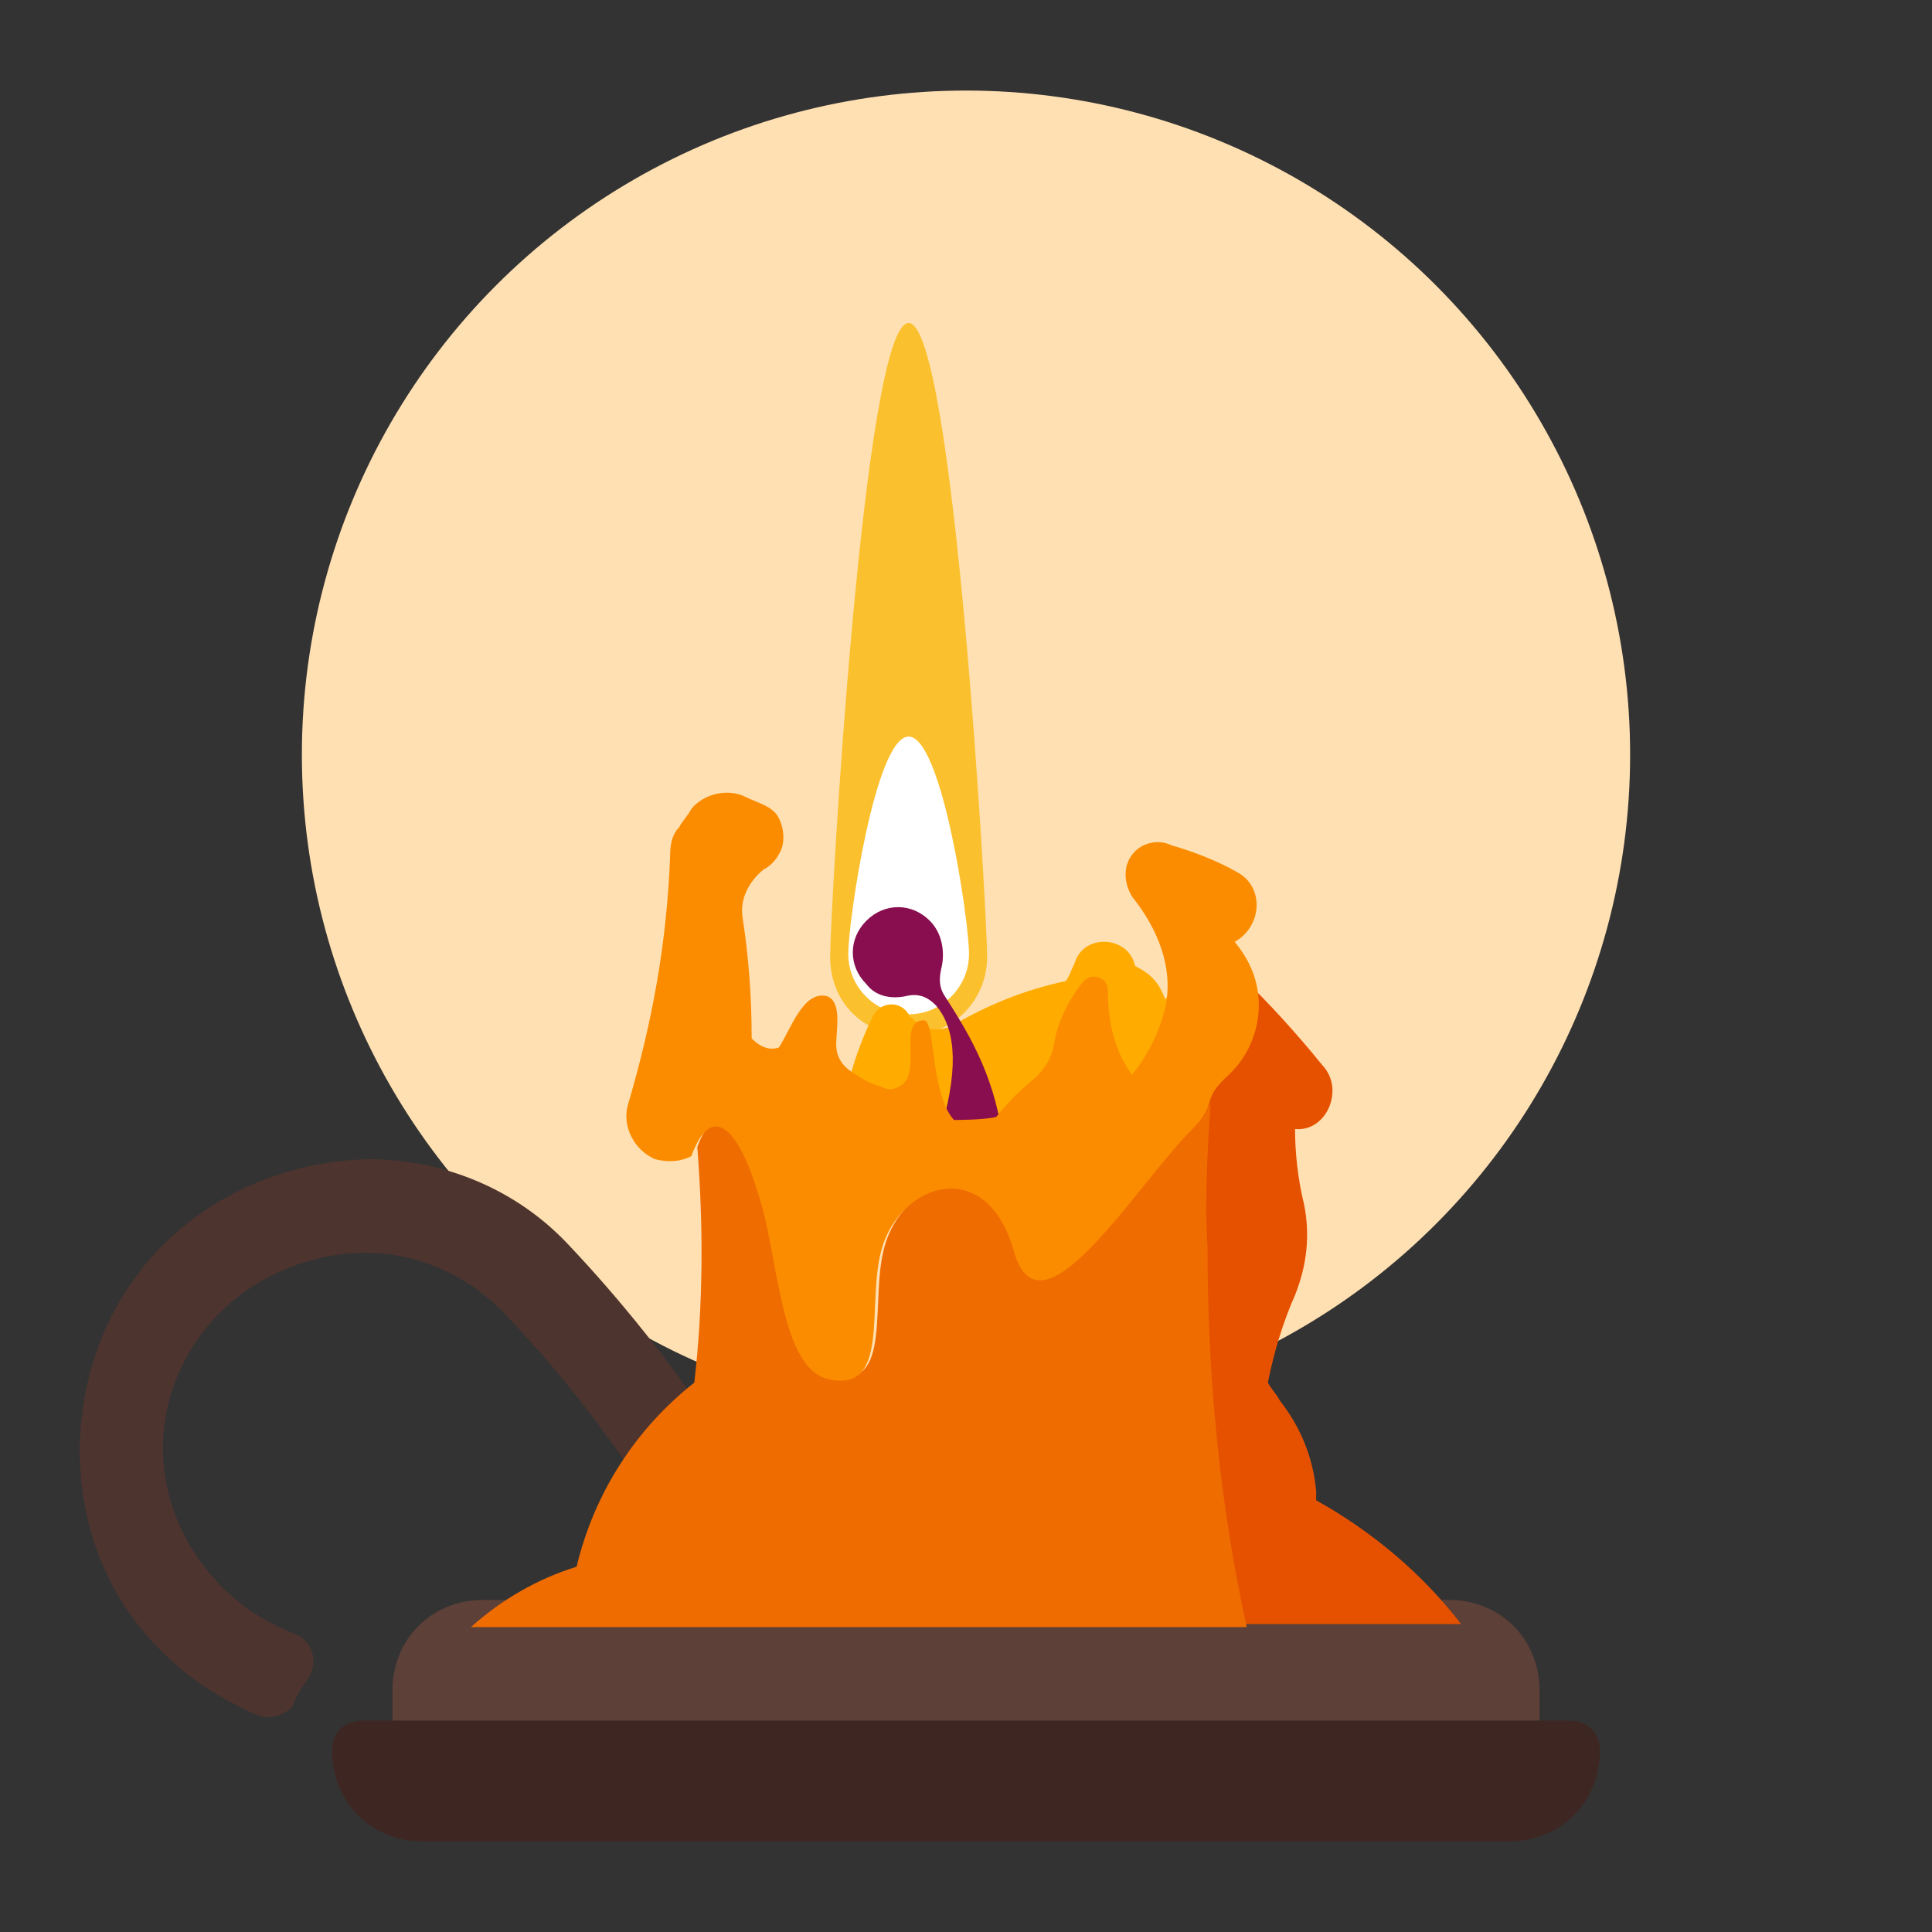<?xml version="1.0" ?><svg height="64px" id="Слой_1" style="enable-background:new 0 0 64 64;" version="1.1" viewBox="0 0 64 64" width="64px" xml:space="preserve" xmlns="http://www.w3.org/2000/svg" xmlns:xlink="http://www.w3.org/1999/xlink"><rect x="0" y="0" width="64" height="64" fill="#333333" stroke="none"/><g id="row_5"><g id="candle"><circle cx="32" cy="25" r="22" style="fill:#FFE0B2;"/><path d="M8.5,56.8c-1.4-0.6-2.7-1.5-3.7-2.7c-1.8-2.1-2.5-5-2-7.8c0.9-5,5.1-7.8,9.4-7.9    c2.5,0,4.9,1,6.6,2.8c3.6,3.8,6.6,8.3,9,13.5L25,56.1c-2.2-4.9-5-9.2-8.4-12.7c-1.2-1.2-2.8-1.9-4.5-1.9c-1.6,0-3.2,0.6-4.4,1.6    c-2.8,2.4-3.1,6.4-0.6,9.2c0.7,0.8,1.6,1.4,2.6,1.8c0.6,0.2,0.9,0.9,0.5,1.5c-0.2,0.3-0.4,0.6-0.5,0.9C9.5,56.8,8.9,57,8.5,56.8z" style="fill:#4E342E;"/><path d="M51,57H13v-1c0-1.7,1.3-3,3-3h32c1.7,0,3,1.3,3,3V57z" style="fill:#5D4037;"/><path d="M50,61H14c-1.7,0-3-1.3-3-3v0c0-0.6,0.4-1,1-1h40c0.6,0,1,0.4,1,1v0C53,59.7,51.7,61,50,61z" style="fill:#3E2723;"/><path d="M32.7,31.7c0,1.4-1.1,2.6-2.6,2.6s-2.6-1.1-2.6-2.6s1.1-21,2.6-21S32.7,30.3,32.7,31.7z" style="fill:#FBC02D;"/><path d="M32.1,31.6c0,1.1-0.9,2-2,2s-2-0.9-2-2s0.9-7.2,2-7.2S32.1,30.5,32.1,31.6z" style="fill:#FFFFFF;"/><path d="M28,36.3c0.2-0.9,0.5-1.8,0.9-2.6c0.2-0.5,0.9-0.6,1.2-0.1c0,0,0,0.1,0.1,0.1    c0.3,0.4,0.8,0.5,1.3,0.3c1.2-0.7,2.4-1.2,3.8-1.5c0.1-0.1,0.2-0.4,0.3-0.6c0.3-1,1.8-0.9,2,0.1l0,0c0.6,0.3,0.8,0.6,1,1.1    c0.4-0.5,0.7-1.1,0.7-1.8c0,0,0.6,2-0.6,4c-1.3,2-4.7,2.7-7.3,2.7S28,36.3,28,36.3z" style="fill:#FFAB00;"/><path d="M33.2,37.6c-0.3-2.1-1.2-3.5-1.9-4.6c-0.2-0.3-0.2-0.6-0.1-1c0.1-0.5,0-1.1-0.4-1.5    c-0.6-0.6-1.5-0.6-2.1,0c-0.6,0.6-0.6,1.5,0,2.1c0.3,0.4,0.8,0.5,1.3,0.4c0.4-0.1,0.7,0,1,0.3c0.6,0.7,0.8,1.9,0.2,4L33.2,37.6z" style="fill:#880E4F;"/><path d="M48.4,53.8c-1.3-1.7-3-3.1-4.8-4.1c0-0.1,0-0.2,0-0.3c-0.1-1.1-0.5-2.1-1.2-3    c-0.1-0.2-0.3-0.4-0.4-0.6c0.2-1,0.5-2,0.9-2.9c0.4-1,0.5-2,0.3-3c-0.2-0.8-0.3-1.7-0.3-2.5l0,0c1,0.1,1.6-1.2,1-2    c-1.3-1.6-2.7-3.1-4.3-4.4c0,0,1.1,2.1,0.2,3.5s-1.4,4.5-1.2,8.1c0.2,3.6,1.2,11.2,1.2,11.2H48.4z" style="fill:#E65100;"/><g><path d="M40.1,36.6c-1.8,1.4-5.5,8.1-6.4,4.8c-1-3.3-3.8-2.3-4.4-0.1c-0.5,1.8,0.3,4.7-1.7,4.3     c-1.8-0.3-1.8-4.2-2.4-6.2s-1.5-3.1-2.1-1.4c0.2,2.6,0.2,5.2-0.1,7.8c-1.9,1.5-3.3,3.6-3.9,6.1c-1.3,0.4-2.5,1.1-3.5,2l25.7,0     c-0.9-4.1-1.3-8.3-1.3-12.6C39.9,39.8,40,38.1,40.1,36.6z" style="fill:#EF6C00;"/><path d="M25.1,39.5c0.7,2,0.7,5.9,2.4,6.2c2,0.4,1.2-2.5,1.7-4.3c0.6-2.2,3.5-3.2,4.4,0.1     c0.9,3,4-2.2,5.9-4.1c0.3-0.3,0.5-0.6,0.6-1c0.1-0.3,0.3-0.5,0.5-0.7c0.7-0.6,1.1-1.5,1.1-2.4c0-0.8-0.3-1.5-0.8-2.1l0,0     c0.9-0.5,1-1.8,0.1-2.3c-0.7-0.4-1.5-0.7-2.2-0.9c-0.4-0.2-0.9-0.1-1.2,0.2c0,0,0,0,0,0c-0.4,0.4-0.4,1-0.1,1.5     c0.8,1,1.4,2.3,1.1,3.7c-0.2,0.8-0.6,1.6-1.1,2.2c-0.6-0.8-0.8-1.8-0.8-2.8c0-0.4-0.5-0.6-0.8-0.3c-0.5,0.6-0.9,1.4-1,2.2     c-0.1,0.4-0.3,0.7-0.6,1c-0.5,0.4-0.9,0.8-1.3,1.3c-0.4,0.1-1.3,0.1-1.4,0.1c-0.8-0.9-0.6-3.3-1-3.3c-0.7,0-0.3,1.1-0.5,1.8     c-0.1,0.4-0.6,0.6-0.9,0.4c-0.4-0.1-0.7-0.3-1-0.5c-0.3-0.2-0.5-0.5-0.5-0.9c0-0.5,0.2-1.4-0.3-1.6c-0.8-0.2-1.2,1.1-1.6,1.7     c-0.3,0.1-0.6,0-0.9-0.3c0-1.4-0.1-2.7-0.3-4c-0.1-0.6,0.2-1.2,0.7-1.6c0.2-0.1,0.4-0.3,0.5-0.5c0.2-0.3,0.2-0.8,0-1.2     c-0.2-0.4-0.7-0.5-1.1-0.7c-0.6-0.3-1.4-0.1-1.8,0.4c-0.1,0.2-0.3,0.4-0.4,0.6c-0.2,0.2-0.3,0.5-0.3,0.9     c-0.1,2.9-0.6,5.6-1.4,8.3c-0.2,0.7,0.2,1.5,0.9,1.8c0.4,0.1,0.8,0.1,1.2-0.1C23.6,36.4,24.5,37.5,25.1,39.5z" style="fill:#FB8C00;"/></g></g></g></svg>